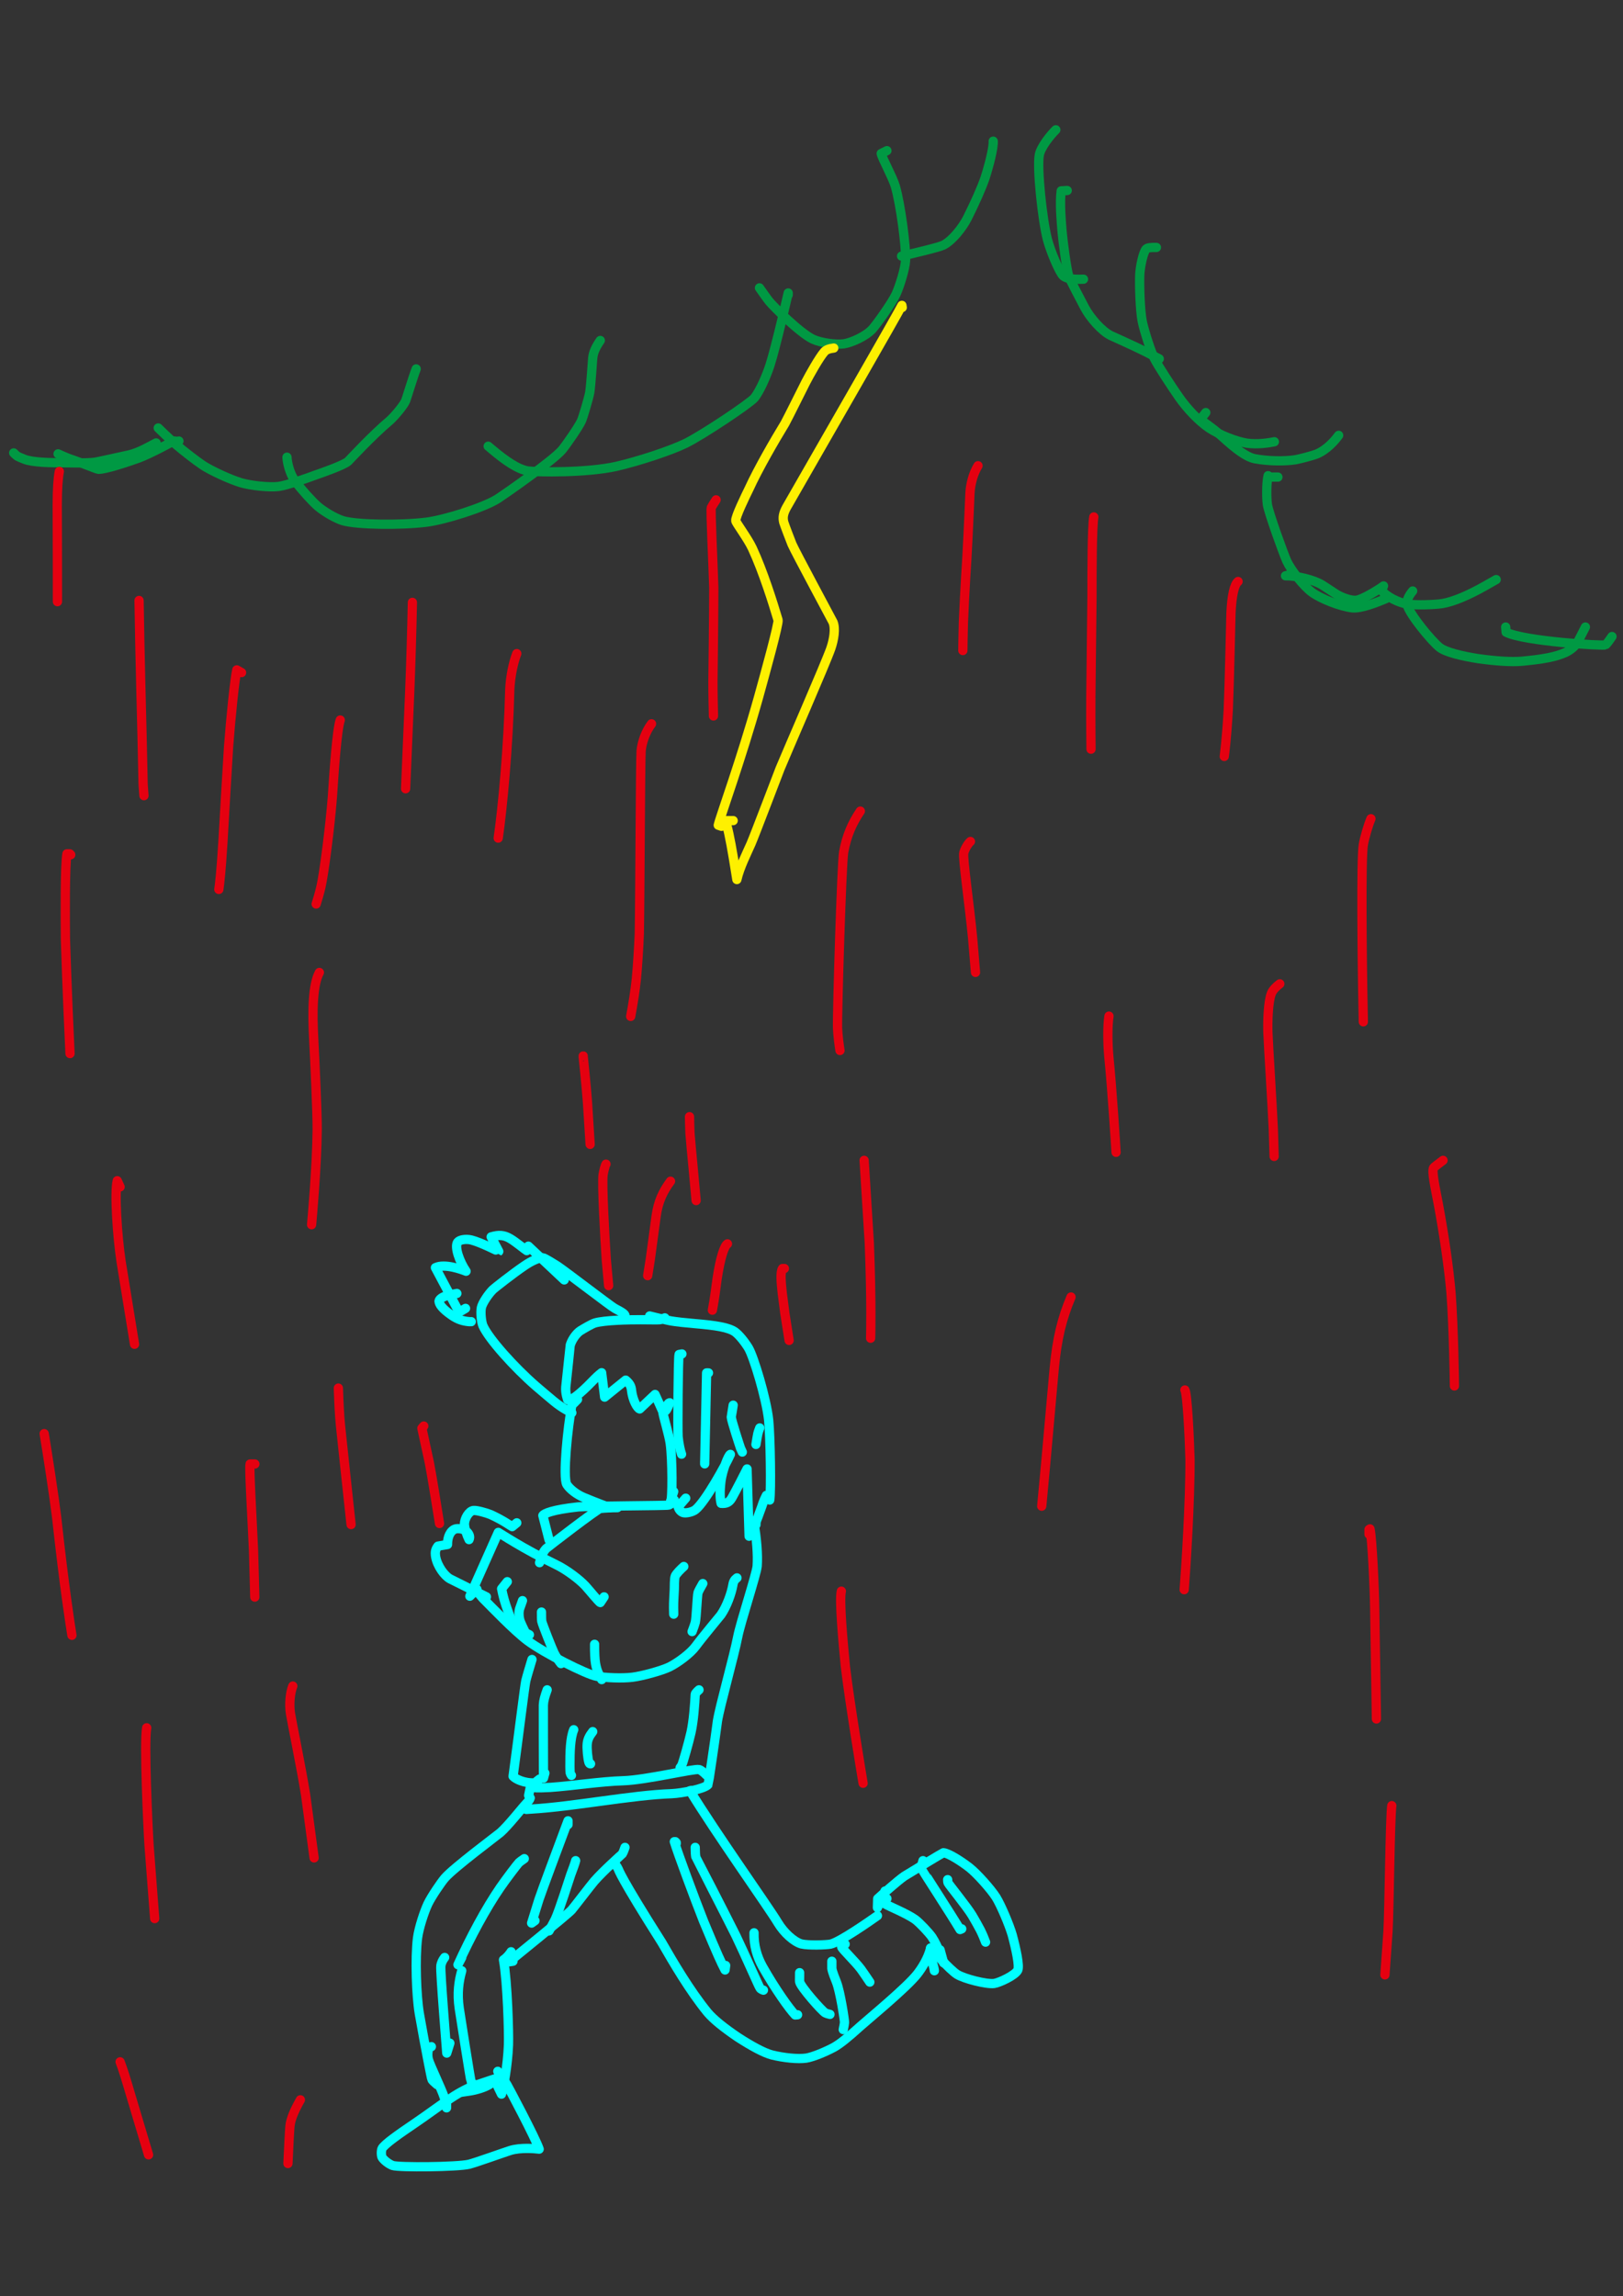 <?xml version="1.0" encoding="UTF-8" standalone="no"?>
<!DOCTYPE svg PUBLIC "-//W3C//DTD SVG 1.1//EN" "http://www.w3.org/Graphics/SVG/1.1/DTD/svg11.dtd">
<svg width="128.40" height="181.68" viewBox="0.00 0.00 535.00 757.00" xmlns="http://www.w3.org/2000/svg" xmlns:xlink="http://www.w3.org/1999/xlink">
<rect x="0.00" y="0.00" width="535.00" height="757.00" fill="#333333" stroke="none"/>
<g stroke-linecap="round" id="178">
<path d="M327.40,46.54 C327.39,46.83 327.42,47.00 327.40,47.30 C327.15,50.76 325.24,57.08 324.72,58.63 C323.52,62.14 321.25,67.15 318.85,71.95 C317.31,74.94 314.07,79.19 311.02,80.79 C309.54,81.55 300.78,83.59 297.19,84.43" fill="none" stroke="rgb(0, 153, 67)" stroke-width="3.05" stroke-opacity="1.00" stroke-linejoin="round"/>
<path d="M292.36,49.67 C292.36,49.67 290.48,50.61 290.48,50.61 C290.76,52.15 294.18,58.27 295.11,61.34 C296.89,67.41 298.71,81.45 298.51,85.83 C298.36,88.62 296.59,94.28 295.38,96.96 C294.00,99.93 288.95,106.95 287.56,108.50 C285.34,110.93 280.59,112.99 278.11,113.36 C275.49,113.70 270.62,113.04 267.96,111.82 C263.65,109.76 254.87,100.98 253.54,99.32 C252.82,98.42 251.01,95.84 250.35,94.90" fill="none" stroke="rgb(0, 153, 67)" stroke-width="3.05" stroke-opacity="1.00" stroke-linejoin="round"/>
<path d="M259.82,97.22 C259.82,97.22 259.82,96.59 259.82,96.59 C259.80,96.68 255.80,114.21 253.82,120.37 C252.52,124.36 250.39,129.00 248.71,131.15 C247.29,132.91 231.75,143.33 225.99,146.17 C221.22,148.50 210.73,152.00 203.11,153.76 C193.26,155.94 177.01,155.69 174.03,155.26 C170.76,154.74 166.61,151.90 162.27,148.23 C161.82,147.85 161.37,147.48 160.92,147.10" fill="none" stroke="rgb(0, 153, 67)" stroke-width="3.05" stroke-opacity="1.00" stroke-linejoin="round"/>
<path d="M197.88,112.24 C196.36,114.45 195.57,116.16 195.38,118.02 C195.32,118.56 194.78,127.10 194.40,129.39 C194.12,131.03 192.22,137.49 191.67,138.74 C190.76,140.74 186.74,146.53 185.31,148.28 C182.41,151.77 166.32,162.95 164.18,164.35 C159.57,167.33 146.63,171.37 140.56,172.15 C132.03,173.20 117.57,173.02 113.01,171.65 C110.65,170.92 107.01,168.81 104.85,167.00 C102.97,165.39 99.45,161.51 97.34,158.70 C95.38,156.03 94.64,152.16 94.60,150.72" fill="none" stroke="rgb(0, 153, 67)" stroke-width="3.05" stroke-opacity="1.00" stroke-linejoin="round"/>
<path d="M137.19,121.62 C136.16,124.29 134.04,131.31 133.72,132.10 C133.09,133.64 130.13,137.16 128.53,138.61 C122.64,143.54 115.05,151.80 114.74,152.09 C113.32,153.38 105.86,155.95 104.32,156.49 C101.17,157.65 94.64,159.99 91.86,160.37 C88.90,160.75 82.82,160.13 79.44,159.15 C75.80,158.07 69.42,155.07 66.93,153.43 C64.44,151.75 60.54,148.72 57.82,146.39 C55.72,144.57 53.09,142.02 52.16,141.09" fill="none" stroke="rgb(0, 153, 67)" stroke-width="3.05" stroke-opacity="1.00" stroke-linejoin="round"/>
<path d="M58.98,145.40 C58.89,145.43 57.58,145.28 57.05,145.50 C56.75,145.63 49.59,149.60 45.65,151.04 C41.91,152.38 34.50,154.84 32.42,154.71 C31.89,154.67 25.98,152.26 24.19,151.67 C22.58,151.15 21.53,150.72 19.14,149.62" fill="none" stroke="rgb(0, 153, 67)" stroke-width="3.05" stroke-opacity="1.00" stroke-linejoin="round"/>
<path d="M51.47,146.02 C51.24,146.14 51.03,146.24 50.85,146.34 C49.52,147.01 45.84,149.22 42.47,149.98 C39.26,150.67 32.18,152.25 31.34,152.38 C28.61,152.78 20.48,152.55 19.63,152.53 C17.02,152.56 10.78,152.48 8.04,151.40 C6.74,150.88 5.98,150.55 5.75,150.41 C5.46,150.23 5.05,149.86 4.51,149.31" fill="none" stroke="rgb(0, 153, 67)" stroke-width="3.05" stroke-opacity="1.00" stroke-linejoin="round"/>
<path d="M348.04,42.79 C346.18,44.60 343.14,48.46 342.61,50.99 C341.76,55.31 343.62,72.67 345.28,79.01 C346.39,83.12 349.28,89.88 350.47,90.95 C352.06,92.32 355.86,92.06 357.16,92.04" fill="none" stroke="rgb(0, 153, 67)" stroke-width="3.05" stroke-opacity="1.00" stroke-linejoin="round"/>
<path d="M351.80,62.81 C351.80,62.81 349.81,62.92 349.81,62.92 C349.28,66.84 349.81,72.85 350.11,76.43 C350.39,79.50 351.49,88.29 352.30,91.03 C352.56,91.90 356.10,98.69 357.62,101.53 C359.35,104.73 363.06,109.07 366.13,110.61 C366.59,110.84 373.94,114.10 377.82,116.07 C379.09,116.73 381.25,117.84 382.14,118.30" fill="none" stroke="rgb(0, 153, 67)" stroke-width="3.05" stroke-opacity="1.00" stroke-linejoin="round"/>
<path d="M381.20,81.58 C379.28,81.54 378.26,81.65 377.81,82.10 C376.86,83.09 375.83,87.78 375.70,90.61 C375.56,93.97 375.80,102.35 376.53,105.98 C377.19,109.14 379.38,115.90 380.49,118.14 C381.85,120.83 386.38,127.68 388.67,130.97 C391.26,134.65 394.94,138.64 398.53,141.10 C401.83,143.30 407.40,145.53 410.96,146.09 C414.54,146.62 418.48,145.97 420.08,145.63" fill="none" stroke="rgb(0, 153, 67)" stroke-width="3.05" stroke-opacity="1.00" stroke-linejoin="round"/>
<path d="M397.47,136.01 C397.47,136.01 395.73,138.20 395.73,138.20 C395.91,138.66 399.39,140.75 402.55,143.65 C407.57,148.26 410.94,150.69 413.63,151.23 C417.84,152.04 423.39,152.13 426.97,151.57 C428.41,151.33 432.48,150.26 433.86,149.74 C437.43,148.33 440.15,145.06 441.27,143.52" fill="none" stroke="rgb(0, 153, 67)" stroke-width="3.05" stroke-opacity="1.00" stroke-linejoin="round"/>
<path d="M421.25,157.28 C420.35,157.28 419.78,157.28 419.53,157.28 C419.08,157.30 418.84,157.30 418.80,157.28 C418.69,157.24 418.43,157.09 418.01,156.82 C417.44,159.36 417.49,164.15 417.77,166.29 C418.14,168.92 423.14,182.67 424.14,184.90 C425.54,187.94 429.57,193.11 432.47,195.27 C435.48,197.45 441.82,199.94 445.76,200.39 C448.72,200.68 454.11,198.51 456.91,197.33" fill="none" stroke="rgb(0, 153, 67)" stroke-width="3.05" stroke-opacity="1.00" stroke-linejoin="round"/>
<path d="M426.25,189.19 C426.25,189.19 423.75,189.82 423.75,189.82 C427.52,189.77 433.10,191.15 435.83,192.83 C437.07,193.60 440.02,195.60 440.66,195.98 C442.75,197.18 445.47,198.06 447.08,197.89 C449.22,197.62 454.70,194.22 456.06,193.16 C456.06,193.16 455.41,194.62 455.41,194.62 C457.07,196.75 461.08,198.69 463.84,199.14 C466.90,199.61 473.18,199.33 475.38,198.99 C479.22,198.36 484.33,196.09 489.36,193.25 C490.58,192.56 492.50,191.47 493.20,191.07" fill="none" stroke="rgb(0, 153, 67)" stroke-width="3.05" stroke-opacity="1.00" stroke-linejoin="round"/>
<path d="M465.67,194.83 C464.19,196.61 463.54,198.19 463.92,199.59 C464.80,202.68 471.73,211.15 474.51,213.41 C476.53,215.00 481.74,216.27 487.36,217.15 C493.07,217.93 498.14,218.30 501.74,217.98 C508.35,217.35 512.76,216.62 516.09,215.08 C517.92,214.20 519.32,212.96 520.17,211.49 C520.45,210.98 521.85,208.19 522.61,206.71" fill="none" stroke="rgb(0, 153, 67)" stroke-width="3.05" stroke-opacity="1.00" stroke-linejoin="round"/>
<path d="M496.33,206.71 C496.33,206.71 496.47,208.42 496.47,208.42 C502.41,211.44 528.72,213.00 529.25,212.60 C529.61,212.31 530.32,211.39 531.37,209.84" fill="none" stroke="rgb(0, 153, 67)" stroke-width="3.05" stroke-opacity="1.00" stroke-linejoin="round"/>
<path d="M236.05,164.79 C235.17,166.12 234.65,166.97 234.48,167.34 C234.16,168.08 235.07,185.97 235.29,193.69 C235.30,201.29 235.02,223.82 235.01,224.80 C235.00,228.09 235.14,234.74 235.18,236.04" fill="none" stroke="rgb(229, 0, 16)" stroke-width="3.05" stroke-opacity="1.00" stroke-linejoin="round"/>
<path d="M322.39,153.53 C320.81,156.08 319.91,159.51 319.73,162.60 C319.46,169.49 318.80,183.70 318.32,190.40 C318.11,193.68 317.74,201.11 317.57,205.25 C317.49,208.46 317.39,213.06 317.39,214.46" fill="none" stroke="rgb(229, 0, 16)" stroke-width="3.05" stroke-opacity="1.00" stroke-linejoin="round"/>
<path d="M283.60,267.40 C280.90,271.39 279.10,275.46 278.10,280.91 C277.43,284.72 275.94,333.99 276.09,338.94 C276.17,341.30 276.66,344.96 276.89,346.32" fill="none" stroke="rgb(229, 0, 16)" stroke-width="3.05" stroke-opacity="1.00" stroke-linejoin="round"/>
<path d="M319.89,277.41 C319.26,277.89 318.05,279.76 317.70,281.17 C317.29,282.83 319.59,298.56 320.61,309.23 C320.97,313.51 321.45,319.19 321.56,320.57" fill="none" stroke="rgb(229, 0, 16)" stroke-width="3.05" stroke-opacity="1.00" stroke-linejoin="round"/>
<path d="M214.77,238.62 C212.83,241.15 211.52,244.91 211.33,247.69 C211.08,252.09 210.98,293.92 210.74,307.72 C210.56,312.34 210.16,318.68 209.76,322.79 C209.36,326.64 208.71,330.66 207.90,335.08" fill="none" stroke="rgb(229, 0, 16)" stroke-width="3.05" stroke-opacity="1.00" stroke-linejoin="round"/>
<path d="M170.35,215.47 C169.18,218.46 168.25,222.97 168.04,227.34 C167.59,246.07 165.63,266.69 164.23,276.30" fill="none" stroke="rgb(229, 0, 16)" stroke-width="3.05" stroke-opacity="1.00" stroke-linejoin="round"/>
<path d="M135.94,198.58 C135.81,205.94 135.37,220.68 135.06,228.06 C134.43,242.94 133.75,258.93 133.70,260.03" fill="none" stroke="rgb(229, 0, 16)" stroke-width="3.05" stroke-opacity="1.00" stroke-linejoin="round"/>
<path d="M112.16,237.37 C111.06,240.41 110.06,254.98 109.58,262.58 C108.82,272.37 106.82,287.90 105.80,292.36 C105.41,294.06 104.66,296.66 104.22,298.03" fill="none" stroke="rgb(229, 0, 16)" stroke-width="3.05" stroke-opacity="1.00" stroke-linejoin="round"/>
<path d="M105.28,320.59 C103.09,324.59 102.90,333.16 103.41,342.64 C103.81,349.89 104.59,367.37 104.56,372.27 C104.46,384.56 102.80,402.81 102.71,403.75" fill="none" stroke="rgb(229, 0, 16)" stroke-width="3.05" stroke-opacity="1.00" stroke-linejoin="round"/>
<path d="M79.63,221.73 C79.63,221.73 78.06,220.84 78.06,220.84 C77.33,224.23 76.07,236.53 75.34,246.30 C74.88,253.62 73.95,269.30 73.48,277.66 C72.88,287.41 72.39,291.55 72.14,293.22" fill="none" stroke="rgb(229, 0, 16)" stroke-width="3.05" stroke-opacity="1.00" stroke-linejoin="round"/>
<path d="M45.84,197.95 C45.93,204.44 46.22,218.67 46.42,226.41 C46.67,235.47 47.03,250.76 47.14,256.99 C47.14,258.27 47.23,259.65 47.45,262.31" fill="none" stroke="rgb(229, 0, 16)" stroke-width="3.05" stroke-opacity="1.00" stroke-linejoin="round"/>
<path d="M19.56,155.41 C19.10,157.79 18.89,161.18 18.87,166.35 C18.91,174.69 18.94,190.69 18.94,198.35" fill="none" stroke="rgb(229, 0, 16)" stroke-width="3.05" stroke-opacity="1.00" stroke-linejoin="round"/>
<path d="M23.32,281.79 C23.32,281.79 23.01,281.48 23.01,281.48 C23.01,281.48 22.07,281.48 22.07,281.48 C21.37,285.45 21.49,303.05 21.57,309.73 C22.02,324.60 22.95,344.56 23.08,347.33" fill="none" stroke="rgb(229, 0, 16)" stroke-width="3.05" stroke-opacity="1.00" stroke-linejoin="round"/>
<path d="M39.59,391.29 C39.59,391.29 38.65,389.25 38.65,389.25 C37.71,393.18 38.65,407.53 39.92,415.91 C41.25,424.13 43.46,437.76 44.35,443.17" fill="none" stroke="rgb(229, 0, 16)" stroke-width="3.05" stroke-opacity="1.00" stroke-linejoin="round"/>
<path d="M111.54,457.61 C111.69,462.24 111.89,466.28 112.20,469.59 C112.54,472.89 113.32,480.24 113.76,484.30 C114.62,492.26 115.60,501.42 115.73,502.61" fill="none" stroke="rgb(229, 0, 16)" stroke-width="3.05" stroke-opacity="1.00" stroke-linejoin="round"/>
<path d="M84.01,482.64 C84.01,482.64 82.44,482.64 82.44,482.64 C82.06,483.66 83.18,501.91 83.56,510.86 C83.69,515.50 83.91,523.32 83.99,526.51" fill="none" stroke="rgb(229, 0, 16)" stroke-width="3.05" stroke-opacity="1.00" stroke-linejoin="round"/>
<path d="M14.56,472.62 C15.73,479.66 17.84,493.40 18.68,500.28 C21.18,523.19 23.18,535.89 23.71,539.11" fill="none" stroke="rgb(229, 0, 16)" stroke-width="3.05" stroke-opacity="1.00" stroke-linejoin="round"/>
<path d="M48.35,569.60 C47.46,574.61 48.72,601.80 49.15,608.53 C49.73,616.16 50.65,628.14 50.99,632.50" fill="none" stroke="rgb(229, 0, 16)" stroke-width="3.05" stroke-opacity="1.00" stroke-linejoin="round"/>
<path d="M96.52,555.84 C95.66,557.90 95.27,561.78 95.74,564.84 C96.28,568.19 99.24,582.40 100.75,591.77 C101.81,599.59 103.21,609.95 103.54,612.49" fill="none" stroke="rgb(229, 0, 16)" stroke-width="3.05" stroke-opacity="1.00" stroke-linejoin="round"/>
<path d="M99.02,692.24 C97.02,695.79 95.84,698.52 95.58,700.89 C95.48,701.99 95.34,704.46 95.27,705.90 C95.18,707.92 95.00,711.59 94.92,713.24" fill="none" stroke="rgb(229, 0, 16)" stroke-width="3.05" stroke-opacity="1.00" stroke-linejoin="round"/>
<path d="M39.59,679.72 C40.36,681.65 41.60,685.55 43.36,691.62 C45.81,699.83 48.61,709.21 48.97,710.38" fill="none" stroke="rgb(229, 0, 16)" stroke-width="3.05" stroke-opacity="1.00" stroke-linejoin="round"/>
<path d="M139.69,470.12 C139.69,470.12 139.07,470.85 139.07,470.85 C139.69,473.76 141.44,481.72 141.54,482.25 C142.29,485.95 144.47,499.61 144.88,502.25" fill="none" stroke="rgb(229, 0, 16)" stroke-width="3.05" stroke-opacity="1.00" stroke-linejoin="round"/>
<path d="M192.25,348.12 C192.23,348.12 192.23,348.23 192.25,348.43 C192.29,348.83 193.23,357.72 193.65,363.32 C193.89,367.33 194.33,374.30 194.53,377.26" fill="none" stroke="rgb(229, 0, 16)" stroke-width="3.05" stroke-opacity="1.00" stroke-linejoin="round"/>
<path d="M199.76,383.78 C199.57,384.00 199.07,385.67 198.82,387.13 C198.35,389.95 199.37,408.12 199.86,415.36 C200.15,418.63 200.54,422.87 200.63,423.84" fill="none" stroke="rgb(229, 0, 16)" stroke-width="3.05" stroke-opacity="1.00" stroke-linejoin="round"/>
<path d="M221.03,389.41 C218.53,392.78 216.95,396.11 216.29,400.88 C215.83,404.37 214.87,411.51 214.36,415.16 C214.10,416.80 213.67,419.50 213.50,420.55" fill="none" stroke="rgb(229, 0, 16)" stroke-width="3.05" stroke-opacity="1.00" stroke-linejoin="round"/>
<path d="M227.29,368.14 C227.31,369.26 227.37,372.15 227.44,373.61 C227.51,374.77 228.17,381.72 228.50,385.21 C228.87,389.23 229.36,394.52 229.47,395.79" fill="none" stroke="rgb(229, 0, 16)" stroke-width="3.05" stroke-opacity="1.00" stroke-linejoin="round"/>
<path d="M239.80,410.06 C238.74,410.67 237.41,414.76 236.38,421.60 C236.05,424.26 235.51,428.32 234.83,431.93" fill="none" stroke="rgb(229, 0, 16)" stroke-width="3.05" stroke-opacity="1.00" stroke-linejoin="round"/>
<path d="M258.57,418.19 C258.57,418.19 257.95,418.19 257.95,418.19 C257.18,419.25 257.47,422.74 257.87,426.37 C258.07,428.01 258.50,431.35 258.73,433.05 C259.26,436.41 259.95,440.83 260.12,441.89" fill="none" stroke="rgb(229, 0, 16)" stroke-width="3.05" stroke-opacity="1.00" stroke-linejoin="round"/>
<path d="M284.85,382.53 C285.21,388.82 286.45,407.75 286.55,409.65 C287.33,429.42 287.02,440.21 286.99,441.17" fill="none" stroke="rgb(229, 0, 16)" stroke-width="3.05" stroke-opacity="1.00" stroke-linejoin="round"/>
<path d="M277.34,524.56 C276.60,527.26 277.89,541.36 278.66,549.31 C280.01,560.83 284.01,584.99 284.51,587.89" fill="none" stroke="rgb(229, 0, 16)" stroke-width="3.05" stroke-opacity="1.00" stroke-linejoin="round"/>
<path d="M353.05,427.58 C350.03,434.73 348.42,441.38 347.51,451.14 C346.76,459.56 345.34,475.35 344.68,482.71 C344.23,487.58 343.59,494.50 343.39,496.54" fill="none" stroke="rgb(229, 0, 16)" stroke-width="3.05" stroke-opacity="1.00" stroke-linejoin="round"/>
<path d="M365.56,334.98 C365.07,338.00 365.10,343.66 365.51,348.33 C366.60,359.10 367.84,378.82 367.90,379.89" fill="none" stroke="rgb(229, 0, 16)" stroke-width="3.05" stroke-opacity="1.00" stroke-linejoin="round"/>
<path d="M421.87,324.34 C420.64,325.26 419.56,326.35 419.10,327.48 C418.00,330.25 417.83,336.89 417.95,340.46 C418.19,346.21 419.37,364.20 419.73,372.21 C419.83,375.67 419.96,380.18 420.00,381.24" fill="none" stroke="rgb(229, 0, 16)" stroke-width="3.05" stroke-opacity="1.00" stroke-linejoin="round"/>
<path d="M451.91,269.91 C450.98,272.13 449.82,276.07 449.40,278.49 C448.60,283.25 449.07,318.32 449.19,325.64 C449.28,330.23 449.39,335.84 449.40,336.86" fill="none" stroke="rgb(229, 0, 16)" stroke-width="3.05" stroke-opacity="1.00" stroke-linejoin="round"/>
<path d="M408.11,191.70 C406.89,192.70 406.04,196.13 405.77,202.18 C405.72,203.59 405.26,225.52 404.88,234.04 C404.34,243.56 403.66,248.57 403.56,249.37" fill="none" stroke="rgb(229, 0, 16)" stroke-width="3.05" stroke-opacity="1.00" stroke-linejoin="round"/>
<path d="M360.56,170.42 C359.99,173.43 359.95,188.36 359.96,196.62 C359.88,205.16 359.69,221.70 359.58,229.70 C359.53,238.26 359.63,246.05 359.64,246.98" fill="none" stroke="rgb(229, 0, 16)" stroke-width="3.05" stroke-opacity="1.00" stroke-linejoin="round"/>
<path d="M475.68,382.53 C474.69,383.32 472.75,384.68 472.55,385.03 C471.94,386.21 472.96,390.93 474.11,396.86 C476.01,407.09 477.58,417.83 478.31,426.23 C479.18,437.97 479.43,455.97 479.43,456.91" fill="none" stroke="rgb(229, 0, 16)" stroke-width="3.05" stroke-opacity="1.00" stroke-linejoin="round"/>
<path d="M451.28,505.79 C451.28,505.79 451.28,504.22 451.28,504.22 C451.28,504.22 451.59,504.02 451.59,504.02 C452.31,506.96 453.07,524.01 453.15,530.25 C453.38,545.86 453.67,564.08 453.72,566.69" fill="none" stroke="rgb(229, 0, 16)" stroke-width="3.05" stroke-opacity="1.00" stroke-linejoin="round"/>
<path d="M458.79,595.26 C458.21,599.38 457.95,629.29 457.54,636.66 C457.10,643.09 456.59,650.29 456.52,651.05" fill="none" stroke="rgb(229, 0, 16)" stroke-width="3.05" stroke-opacity="1.00" stroke-linejoin="round"/>
<path d="M390.59,458.23 C391.33,459.37 392.04,473.06 392.27,481.04 C392.34,495.06 390.88,517.27 390.35,524.07" fill="none" stroke="rgb(229, 0, 16)" stroke-width="3.05" stroke-opacity="1.00" stroke-linejoin="round"/>
<path d="M274.84,114.74 C273.33,114.94 272.38,115.24 271.71,115.99 C270.13,117.77 266.95,123.42 265.59,126.05 C264.70,127.78 259.70,137.89 258.73,139.63 C255.42,145.07 249.98,154.40 246.84,161.29 C245.97,163.07 242.29,170.55 242.54,171.71 C242.71,172.50 246.45,177.47 247.98,180.71 C251.60,188.50 254.85,198.94 256.47,204.39 C256.78,205.51 252.39,221.40 250.08,229.73 C244.31,250.38 237.39,269.28 236.76,272.04 C236.76,272.04 237.83,272.41 237.83,272.41" fill="none" stroke="rgb(254, 240, 0)" stroke-width="3.05" stroke-opacity="1.00" stroke-linejoin="round"/>
<path d="M241.68,270.53 C241.37,270.53 241.05,270.53 240.74,270.53 C240.01,270.53 239.28,270.53 238.55,270.53 C238.55,270.53 239.07,270.53 239.07,270.53 C239.72,271.99 240.69,276.48 241.78,283.05 C242.12,285.13 242.67,288.59 242.90,289.96 C243.81,285.94 246.23,281.20 247.53,278.23 C248.75,275.45 256.47,255.07 257.15,253.37 C259.21,248.33 272.16,218.70 273.87,213.78 C274.90,210.77 275.45,207.23 274.60,205.11 C274.45,204.76 262.07,181.77 261.07,179.42 C260.78,178.73 258.59,173.02 258.35,172.19 C257.95,170.59 258.19,169.23 259.30,167.22 C274.29,141.05 295.93,103.46 297.30,100.67 C297.30,100.67 297.41,101.37 297.41,101.37" fill="none" stroke="rgb(254, 240, 0)" stroke-width="3.05" stroke-opacity="1.00" stroke-linejoin="round"/>
<path d="M206.02,433.83 C206.14,433.33 205.37,432.74 202.65,431.32 C201.29,430.61 186.34,419.07 183.69,417.32 C182.81,416.76 179.46,414.67 178.96,414.65 C177.60,414.61 175.20,415.69 172.98,417.20 C169.05,419.85 162.90,424.72 162.49,425.12 C160.98,426.62 159.01,429.54 158.67,431.11 C158.36,432.71 158.66,435.72 159.18,437.02 C161.06,441.36 169.59,450.81 176.62,456.93 C178.13,458.23 181.05,460.71 182.48,461.89 C185.08,464.04 187.62,465.39 188.50,465.74" fill="none" stroke="rgb(0, 255, 255)" stroke-width="3.05" stroke-opacity="1.00" stroke-linejoin="round"/>
<path d="M155.34,435.71 C155.22,435.73 155.01,435.73 154.71,435.71 C152.53,435.53 150.87,434.97 148.94,433.65 C145.56,431.31 144.81,429.93 144.72,428.97 C144.83,428.27 145.77,427.54 147.55,427.06 C148.04,426.93 149.06,426.71 150.60,426.41" fill="none" stroke="rgb(0, 255, 255)" stroke-width="3.05" stroke-opacity="1.00" stroke-linejoin="round"/>
<path d="M153.46,431.33 C153.46,431.33 151.33,432.58 151.33,432.58 C151.33,432.58 143.53,417.91 143.53,417.91 C146.60,416.43 152.26,418.54 153.63,419.09 C151.46,415.90 149.78,411.14 150.83,409.54 C151.47,408.68 153.52,408.36 155.33,408.77 C158.54,409.57 164.34,412.59 164.41,412.55 C164.41,412.55 161.90,407.76 161.90,407.76 C164.42,407.02 166.11,407.11 168.18,408.33 C170.07,409.44 173.12,412.01 173.64,412.29 C173.64,412.29 174.16,410.82 174.16,410.82 C174.16,410.82 185.99,421.95 185.99,421.95" fill="none" stroke="rgb(0, 255, 255)" stroke-width="3.05" stroke-opacity="1.00" stroke-linejoin="round"/>
<path d="M219.15,434.46 C218.44,434.82 217.86,435.02 217.41,435.08 C216.89,435.15 213.58,435.07 211.20,435.07 C207.41,435.05 199.26,435.22 196.11,436.14 C195.06,436.45 192.42,438.01 191.31,438.70 C189.98,439.57 188.53,441.59 187.97,443.46 C187.94,443.57 187.08,452.14 186.57,456.63 C186.36,458.31 186.52,459.50 187.10,461.45 C187.98,462.10 191.22,459.52 195.06,455.56 C196.44,454.12 197.24,453.38 198.32,452.54 C198.32,452.54 199.31,460.59 199.31,460.59 C199.31,460.59 206.25,454.98 206.25,454.98 C207.48,456.01 208.04,456.90 208.17,458.30 C208.54,461.71 210.13,464.30 210.86,464.49 C210.86,464.49 215.93,459.71 215.93,459.71 C215.93,459.71 218.62,465.66 218.62,465.66 C219.13,465.37 219.50,465.07 219.71,464.75 C219.92,464.44 220.28,463.67 220.78,462.45" fill="none" stroke="rgb(0, 255, 255)" stroke-width="3.05" stroke-opacity="1.00" stroke-linejoin="round"/>
<path d="M220.41,462.61 C219.10,464.11 218.49,465.04 218.53,465.74 C218.60,466.68 220.54,473.08 220.94,475.94 C221.66,481.28 221.68,494.55 221.08,494.78 C221.08,494.78 222.07,491.72 222.07,491.72" fill="none" stroke="rgb(0, 255, 255)" stroke-width="3.05" stroke-opacity="1.00" stroke-linejoin="round"/>
<path d="M226.04,493.90 C226.04,493.90 223.53,496.79 223.53,496.79 C223.80,497.64 224.38,498.39 225.22,498.67 C226.08,498.92 228.23,498.51 229.28,497.67 C232.55,495.01 239.28,482.83 240.76,479.46 C240.10,479.66 238.14,484.68 237.67,488.16 C237.18,492.06 237.39,494.38 237.71,495.61 C239.42,495.73 240.38,495.33 241.25,493.82 C242.39,491.84 245.51,485.74 246.25,484.26 C246.25,484.26 246.93,506.45 246.93,506.45 C248.45,504.52 251.53,495.43 251.60,495.25 C251.78,494.75 252.12,493.99 252.63,492.97 C252.63,492.97 253.73,494.51 253.73,494.51 C254.22,491.66 253.93,473.39 253.37,468.07 C252.58,460.98 248.45,447.26 246.70,444.35 C245.42,442.28 243.61,440.05 242.31,439.10 C240.15,437.58 235.97,436.93 228.77,436.33 C225.97,436.09 222.75,435.75 221.16,435.46 C219.62,435.18 215.63,434.21 214.15,433.83" fill="none" stroke="rgb(0, 255, 255)" stroke-width="3.05" stroke-opacity="1.00" stroke-linejoin="round"/>
<path d="M224.79,446.35 C224.79,446.35 223.85,446.53 223.85,446.53 C223.53,447.42 223.37,471.71 223.53,473.62 C223.73,475.84 224.26,478.35 224.67,479.40" fill="none" stroke="rgb(0, 255, 255)" stroke-width="3.05" stroke-opacity="1.00" stroke-linejoin="round"/>
<path d="M233.54,452.60 C233.54,452.60 232.92,452.60 232.92,452.60 C232.92,452.60 232.29,482.59 232.29,482.59 C232.29,482.59 232.29,481.75 232.29,481.75" fill="none" stroke="rgb(0, 255, 255)" stroke-width="3.05" stroke-opacity="1.00" stroke-linejoin="round"/>
<path d="M241.68,463.24 C241.48,464.71 241.05,466.94 241.05,467.15 C241.09,468.33 243.96,477.02 244.11,477.43 C244.22,477.71 244.42,478.13 244.69,478.70" fill="none" stroke="rgb(0, 255, 255)" stroke-width="3.05" stroke-opacity="1.00" stroke-linejoin="round"/>
<path d="M250.44,470.75 C250.14,471.47 249.94,472.09 249.81,472.62 C249.69,473.16 249.48,474.35 249.19,476.19" fill="none" stroke="rgb(0, 255, 255)" stroke-width="3.05" stroke-opacity="1.00" stroke-linejoin="round"/>
<path d="M190.37,461.36 C189.53,462.25 189.01,462.77 188.81,462.93 C188.61,463.10 188.50,463.21 188.50,463.24 C187.13,470.38 185.45,487.09 186.84,489.39 C187.86,490.98 190.15,492.71 192.40,493.65 C196.21,495.24 199.94,496.63 201.01,497.03" fill="none" stroke="rgb(0, 255, 255)" stroke-width="3.05" stroke-opacity="1.00" stroke-linejoin="round"/>
<path d="M222.28,494.52 C222.28,494.52 222.28,494.84 222.28,494.84 C221.48,495.58 220.86,496.03 220.42,496.18 C219.74,496.40 193.61,496.46 190.57,496.78 C182.04,497.70 179.33,498.97 178.94,499.61 C178.94,499.61 180.99,507.66 180.99,507.66" fill="none" stroke="rgb(0, 255, 255)" stroke-width="3.05" stroke-opacity="1.00" stroke-linejoin="round"/>
<path d="M203.51,497.03 C202.51,497.00 199.17,497.13 197.90,497.30 C196.86,497.45 180.46,510.10 180.06,510.49 C179.54,511.02 179.09,511.70 178.74,512.53 C178.57,512.93 178.28,513.81 177.86,515.17" fill="none" stroke="rgb(0, 255, 255)" stroke-width="3.05" stroke-opacity="1.00" stroke-linejoin="round"/>
<path d="M199.13,526.43 C199.13,526.43 197.88,528.31 197.88,528.31 C197.48,528.23 194.28,524.27 192.98,522.84 C191.10,520.81 187.00,517.63 183.36,515.85 C172.23,510.47 164.98,505.54 164.25,505.18 C164.25,505.18 154.88,526.22 154.88,526.22 C154.88,526.22 157.21,523.93 157.21,523.93" fill="none" stroke="rgb(0, 255, 255)" stroke-width="3.05" stroke-opacity="1.00" stroke-linejoin="round"/>
<path d="M170.35,502.03 C170.35,502.03 168.83,503.28 168.83,503.28 C168.30,503.05 166.20,501.36 161.70,499.30 C160.36,498.75 157.21,497.85 156.08,497.95 C154.57,498.12 153.07,500.64 153.10,502.50 C153.16,503.95 153.92,506.18 154.61,507.56 C155.05,506.71 154.72,505.55 153.52,504.65 C152.53,503.92 150.59,503.72 149.65,504.23 C147.90,505.28 147.50,507.57 147.52,509.18 C147.52,509.18 144.37,509.71 144.37,509.71 C143.56,510.76 143.33,511.66 143.62,513.31 C144.18,516.30 146.53,519.53 148.38,520.52 C150.96,521.84 157.18,524.89 160.34,526.43" fill="none" stroke="rgb(0, 255, 255)" stroke-width="3.05" stroke-opacity="1.00" stroke-linejoin="round"/>
<path d="M242.93,520.18 C242.17,520.73 241.76,521.37 241.59,522.45 C241.09,525.35 239.56,529.60 237.62,532.40 C237.55,532.51 231.44,539.84 229.33,542.72 C227.56,545.12 223.45,548.16 220.61,549.57 C218.13,550.75 211.80,552.53 208.42,552.94 C205.04,553.34 199.90,553.13 196.72,552.63 C193.45,552.07 179.36,544.99 173.82,540.83 C169.31,537.42 162.16,529.91 159.19,526.95 C158.83,526.55 158.17,525.75 157.21,524.56" fill="none" stroke="rgb(0, 255, 255)" stroke-width="3.05" stroke-opacity="1.00" stroke-linejoin="round"/>
<path d="M167.22,521.43 C167.22,521.43 165.35,523.77 165.35,523.77 C165.82,526.20 166.35,528.12 167.38,530.99 C168.07,532.91 168.51,534.07 168.69,534.46 C168.87,534.83 169.12,535.20 169.45,535.58" fill="none" stroke="rgb(0, 255, 255)" stroke-width="3.05" stroke-opacity="1.00" stroke-linejoin="round"/>
<path d="M172.23,527.68 C171.71,529.13 171.39,530.02 171.29,530.34 C170.94,531.49 171.03,533.11 171.45,534.41 C171.62,534.91 172.94,537.85 173.22,538.15 C173.42,538.36 173.85,538.62 174.51,538.93" fill="none" stroke="rgb(0, 255, 255)" stroke-width="3.05" stroke-opacity="1.00" stroke-linejoin="round"/>
<path d="M178.49,531.44 C178.48,532.98 178.51,534.01 178.59,534.51 C178.71,535.30 182.15,543.96 182.68,544.99 C183.33,546.26 184.34,547.77 184.91,548.44" fill="none" stroke="rgb(0, 255, 255)" stroke-width="3.05" stroke-opacity="1.00" stroke-linejoin="round"/>
<path d="M196.00,542.07 C195.98,544.60 196.07,547.08 196.32,548.45 C196.51,549.51 196.77,550.45 197.11,551.28 C197.29,551.71 197.70,552.52 198.34,553.71" fill="none" stroke="rgb(0, 255, 255)" stroke-width="3.05" stroke-opacity="1.00" stroke-linejoin="round"/>
<path d="M225.41,516.42 C224.37,517.32 222.94,518.79 222.60,519.55 C222.25,520.34 222.31,523.14 222.28,523.85 C222.25,525.06 222.00,528.21 222.04,530.06 C222.05,530.75 222.06,531.45 222.08,532.14" fill="none" stroke="rgb(0, 255, 255)" stroke-width="3.05" stroke-opacity="1.00" stroke-linejoin="round"/>
<path d="M231.67,522.05 C230.80,523.54 230.28,524.53 230.10,525.05 C229.82,525.90 229.56,533.30 229.20,534.81 C229.05,535.41 228.70,536.43 228.14,537.88" fill="none" stroke="rgb(0, 255, 255)" stroke-width="3.05" stroke-opacity="1.00" stroke-linejoin="round"/>
<path d="M249.19,502.66 C249.19,502.66 249.19,502.34 249.19,502.34 C249.19,502.34 248.87,502.03 248.87,502.03 C248.87,502.03 248.56,502.20 248.56,502.20 C249.41,507.30 249.86,512.50 249.59,516.29 C249.37,518.94 244.18,534.63 243.20,539.51 C241.94,546.01 237.31,562.37 236.50,567.35 C235.76,573.22 233.50,588.21 233.45,588.29 C232.32,589.74 224.77,591.17 221.42,591.32 C208.06,591.79 189.45,595.56 174.93,596.41 C174.45,596.45 173.96,596.48 173.48,596.51" fill="none" stroke="rgb(0, 255, 255)" stroke-width="3.05" stroke-opacity="1.00" stroke-linejoin="round"/>
<path d="M232.92,585.25 C232.20,584.50 231.09,583.52 230.45,583.37 C228.75,582.98 213.00,586.82 205.50,587.05 C197.99,587.27 188.33,588.78 181.43,589.25 C176.97,589.49 175.92,589.38 174.84,589.13 C174.84,589.13 174.26,591.91 174.26,591.91 C174.26,591.91 174.73,592.75 174.73,592.75" fill="none" stroke="rgb(0, 255, 255)" stroke-width="3.05" stroke-opacity="1.00" stroke-linejoin="round"/>
<path d="M177.86,586.50 C177.46,586.79 177.19,587.00 177.06,587.12 C176.92,587.25 176.71,587.45 176.45,587.75 C172.76,587.97 169.87,586.44 169.13,585.58 C170.85,572.91 173.00,555.44 173.33,554.09 C173.64,552.80 174.87,548.68 175.36,547.08" fill="none" stroke="rgb(0, 255, 255)" stroke-width="3.05" stroke-opacity="1.00" stroke-linejoin="round"/>
<path d="M180.36,557.09 C179.60,559.13 179.17,560.71 179.11,562.10 C179.08,562.73 179.14,581.08 179.15,586.20 C179.15,586.20 179.61,584.54 179.61,584.54" fill="none" stroke="rgb(0, 255, 255)" stroke-width="3.05" stroke-opacity="1.00" stroke-linejoin="round"/>
<path d="M189.12,570.23 C187.98,572.93 187.85,577.64 187.87,582.34 C187.88,583.50 187.91,584.20 187.96,584.46 C188.01,584.70 188.14,584.97 188.37,585.29" fill="none" stroke="rgb(0, 255, 255)" stroke-width="3.05" stroke-opacity="1.00" stroke-linejoin="round"/>
<path d="M195.38,570.86 C194.20,572.39 193.69,573.46 193.56,574.99 C193.43,576.51 193.73,579.70 194.12,580.97 C194.23,581.33 194.42,581.50 194.67,581.48" fill="none" stroke="rgb(0, 255, 255)" stroke-width="3.05" stroke-opacity="1.00" stroke-linejoin="round"/>
<path d="M230.42,557.09 C229.94,557.52 229.20,558.19 229.17,558.61 C229.03,561.61 228.64,567.26 227.78,571.14 C226.99,574.63 225.15,581.07 224.77,581.86 C224.68,582.06 224.48,582.36 224.18,582.77" fill="none" stroke="rgb(0, 255, 255)" stroke-width="3.05" stroke-opacity="1.00" stroke-linejoin="round"/>
<path d="M228.54,590.88 C228.54,590.88 227.91,590.25 227.91,590.25 C227.91,590.25 227.44,590.34 227.44,590.34 C235.82,604.11 253.63,629.15 256.43,633.89 C258.39,637.15 261.70,640.18 264.19,640.86 C266.44,641.40 272.40,641.21 273.80,640.91 C276.83,640.24 286.78,633.28 289.23,631.55" fill="none" stroke="rgb(0, 255, 255)" stroke-width="3.05" stroke-opacity="1.00" stroke-linejoin="round"/>
<path d="M292.36,625.91 C292.36,625.91 291.73,626.79 291.73,626.79 C291.73,626.79 291.83,627.71 291.83,627.71 C292.86,628.37 298.92,630.82 301.68,632.80 C303.05,633.80 306.30,637.22 307.28,638.69 C309.15,641.54 311.01,646.76 311.05,647.08 C311.05,647.08 309.88,642.81 309.88,642.81" fill="none" stroke="rgb(0, 255, 255)" stroke-width="3.05" stroke-opacity="1.00" stroke-linejoin="round"/>
<path d="M291.73,623.41 C291.73,623.41 289.23,628.89 289.23,628.89 C289.23,628.89 289.32,625.94 289.32,625.94 C290.87,624.54 295.81,620.12 298.06,618.54 C303.68,615.13 309.85,611.35 310.98,610.79 C312.73,610.92 317.05,613.74 319.53,615.67 C322.03,617.63 326.63,622.78 328.36,625.51 C329.96,628.09 332.72,634.63 333.66,637.88 C334.96,642.70 336.10,648.07 335.50,649.47 C334.72,651.18 329.41,653.65 327.71,653.89 C325.15,654.22 317.85,652.35 315.49,650.89 C314.32,650.15 312.17,648.07 310.41,646.17 C309.32,644.99 307.49,642.99 306.75,642.18" fill="none" stroke="rgb(0, 255, 255)" stroke-width="3.05" stroke-opacity="1.00" stroke-linejoin="round"/>
<path d="M304.25,613.40 C303.87,614.71 303.70,615.55 303.73,615.93 C303.75,616.11 313.75,631.50 316.48,636.11 C316.48,636.11 317.02,635.88 317.02,635.88" fill="none" stroke="rgb(0, 255, 255)" stroke-width="3.05" stroke-opacity="1.00" stroke-linejoin="round"/>
<path d="M312.38,619.66 C312.38,620.15 312.43,620.52 312.54,620.75 C312.78,621.28 318.78,628.67 320.44,631.42 C321.12,632.54 322.82,635.56 323.21,636.36 C323.84,637.63 324.56,639.35 324.88,640.26" fill="none" stroke="rgb(0, 255, 255)" stroke-width="3.05" stroke-opacity="1.00" stroke-linejoin="round"/>
<path d="M308.00,649.69 C307.82,648.12 307.19,646.64 307.06,646.09 C306.86,645.24 306.72,642.85 306.75,642.29 C305.89,645.71 303.86,648.86 302.33,650.82 C298.74,655.34 286.58,665.35 283.62,667.98 C279.70,671.54 276.91,673.81 274.93,674.91 C272.21,676.38 268.04,678.13 265.79,678.49 C263.05,678.90 258.34,678.42 254.45,677.45 C251.81,676.76 247.77,674.56 243.28,671.66 C238.86,668.68 235.15,665.75 233.18,663.37 C227.26,656.08 221.90,646.87 218.17,640.39 C204.53,618.88 203.96,616.50 203.81,616.18 C203.72,615.96 203.41,615.45 202.89,614.65" fill="none" stroke="rgb(0, 255, 255)" stroke-width="3.05" stroke-opacity="1.00" stroke-linejoin="round"/>
<path d="M206.02,609.02 C205.75,609.82 205.39,610.78 205.12,611.17 C205.06,611.25 198.83,616.78 195.86,620.20 C194.81,621.42 189.27,628.67 188.42,629.66 C187.16,631.11 168.59,646.06 167.83,646.75 C167.83,646.75 169.10,646.56 169.10,646.56" fill="none" stroke="rgb(0, 255, 255)" stroke-width="3.05" stroke-opacity="1.00" stroke-linejoin="round"/>
<path d="M168.47,643.43 C168.10,644.07 167.37,644.94 166.60,645.62 C166.43,645.77 166.22,645.93 165.97,646.09 C167.29,653.60 167.75,670.26 167.61,674.17 C167.33,681.18 165.92,688.44 165.31,690.37 C165.31,690.37 164.09,687.86 164.09,687.86" fill="none" stroke="rgb(0, 255, 255)" stroke-width="3.05" stroke-opacity="1.00" stroke-linejoin="round"/>
<path d="M174.73,592.75 C174.67,593.37 173.74,594.31 173.37,594.69 C172.30,595.78 167.51,601.91 164.91,604.17 C163.93,605.02 149.60,615.69 146.64,619.11 C145.36,620.60 142.17,625.30 141.04,627.67 C139.90,630.09 138.09,635.46 137.63,638.93 C136.80,645.62 137.24,657.96 138.22,663.77 C140.26,675.34 142.20,685.26 142.38,685.57 C142.57,685.89 143.14,686.45 144.07,687.23" fill="none" stroke="rgb(0, 255, 255)" stroke-width="3.05" stroke-opacity="1.00" stroke-linejoin="round"/>
<path d="M165.97,684.10 C165.97,684.10 165.35,684.10 165.35,684.10 C165.35,684.10 165.20,684.70 165.20,684.70 C164.51,684.85 159.30,686.56 156.57,687.52 C150.36,689.74 144.68,694.58 136.98,699.81 C131.09,703.80 127.03,706.68 126.00,708.21 C125.63,708.82 125.62,710.49 125.93,711.17 C126.40,712.05 128.16,713.45 129.45,713.90 C131.56,714.59 150.79,714.40 154.57,713.50 C156.71,712.98 166.47,709.48 168.17,708.95 C171.61,707.90 176.24,708.32 177.73,708.50 C176.50,704.82 167.63,688.14 167.16,687.36 C166.12,685.63 164.75,683.64 164.09,682.85" fill="none" stroke="rgb(0, 255, 255)" stroke-width="3.05" stroke-opacity="1.00" stroke-linejoin="round"/>
<path d="M142.20,674.72 C142.20,674.72 141.36,674.93 141.36,674.93 C140.99,676.28 140.87,677.68 141.22,678.97 C141.74,680.86 145.52,688.64 146.37,691.25 C146.76,692.45 147.02,693.67 147.20,694.89 C147.20,694.89 147.20,692.38 147.20,692.38" fill="none" stroke="rgb(0, 255, 255)" stroke-width="3.05" stroke-opacity="1.00" stroke-linejoin="round"/>
<path d="M146.58,645.31 C145.94,646.10 145.45,647.09 145.32,648.12 C145.09,650.15 147.23,675.89 147.27,676.84 C147.27,676.84 148.29,673.56 148.29,673.56" fill="none" stroke="rgb(0, 255, 255)" stroke-width="3.05" stroke-opacity="1.00" stroke-linejoin="round"/>
<path d="M152.21,649.69 C151.25,653.09 150.64,657.04 151.39,662.14 C151.65,663.80 155.13,686.09 155.32,686.40 C155.45,686.60 155.84,686.91 156.49,687.33" fill="none" stroke="rgb(0, 255, 255)" stroke-width="3.05" stroke-opacity="1.00" stroke-linejoin="round"/>
<path d="M152.21,645.31 C152.21,645.31 150.96,647.71 150.96,647.71 C155.05,638.67 160.16,629.16 164.88,622.28 C166.73,619.58 170.66,614.42 171.06,614.05 C171.34,613.79 171.93,613.35 172.83,612.74" fill="none" stroke="rgb(0, 255, 255)" stroke-width="3.05" stroke-opacity="1.00" stroke-linejoin="round"/>
<path d="M187.24,601.51 C187.24,601.51 187.24,600.26 187.24,600.26 C184.56,607.42 178.47,623.73 177.66,626.20 C176.75,629.10 175.54,633.00 175.24,633.98 C175.24,633.98 176.35,633.19 176.35,633.19" fill="none" stroke="rgb(0, 255, 255)" stroke-width="3.05" stroke-opacity="1.00" stroke-linejoin="round"/>
<path d="M189.75,613.40 C189.66,613.92 188.79,616.29 188.14,618.02 C187.93,618.63 184.24,630.24 183.03,632.71 C182.57,633.63 181.42,635.77 180.99,636.55" fill="none" stroke="rgb(0, 255, 255)" stroke-width="3.05" stroke-opacity="1.00" stroke-linejoin="round"/>
<path d="M222.91,607.77 C222.91,607.77 222.91,607.46 222.91,607.46 C222.91,607.46 222.60,607.14 222.60,607.14 C222.60,607.14 222.28,607.14 222.28,607.14 C223.35,610.71 228.90,625.71 231.91,633.33 C236.70,644.86 237.64,646.80 239.00,649.44 C239.00,649.44 239.20,647.96 239.20,647.96" fill="none" stroke="rgb(0, 255, 255)" stroke-width="3.05" stroke-opacity="1.00" stroke-linejoin="round"/>
<path d="M229.17,609.02 C229.18,610.58 229.25,611.64 229.37,612.20 C229.38,612.25 238.91,630.76 242.53,638.03 C245.35,643.87 250.17,654.95 250.54,655.43 C250.75,655.71 251.13,655.93 251.66,656.10" fill="none" stroke="rgb(0, 255, 255)" stroke-width="3.05" stroke-opacity="1.00" stroke-linejoin="round"/>
<path d="M248.56,637.18 C248.45,641.27 249.50,644.98 251.38,648.36 C255.60,655.82 260.22,662.28 262.12,664.27 C262.12,664.27 262.91,664.21 262.91,664.21" fill="none" stroke="rgb(0, 255, 255)" stroke-width="3.05" stroke-opacity="1.00" stroke-linejoin="round"/>
<path d="M263.58,650.32 C263.61,650.85 263.52,652.94 263.58,653.31 C263.89,655.01 270.92,662.95 272.03,663.58 C272.33,663.74 272.84,663.91 273.59,664.08" fill="none" stroke="rgb(0, 255, 255)" stroke-width="3.05" stroke-opacity="1.00" stroke-linejoin="round"/>
<path d="M278.59,640.93 C278.59,640.93 277.76,641.24 277.76,641.24 C277.76,641.24 277.45,641.87 277.45,641.87 C277.48,642.43 281.88,646.61 283.82,649.20 C284.24,649.75 286.08,652.48 286.73,653.44" fill="none" stroke="rgb(0, 255, 255)" stroke-width="3.05" stroke-opacity="1.00" stroke-linejoin="round"/>
<path d="M274.21,646.56 C274.19,647.76 274.19,648.55 274.21,648.91 C274.30,649.97 275.41,652.61 275.73,653.44 C277.01,656.73 278.41,666.06 278.38,666.71 C278.35,667.12 278.22,667.92 277.97,669.09" fill="none" stroke="rgb(0, 255, 255)" stroke-width="3.05" stroke-opacity="1.00" stroke-linejoin="round"/>
<path d="M162.84,685.98 C162.26,686.54 161.77,686.94 161.37,687.18 C159.78,688.15 157.19,688.98 154.86,689.34 C153.97,689.47 153.09,689.60 152.21,689.73" fill="none" stroke="rgb(0, 255, 255)" stroke-width="3.05" stroke-opacity="1.00" stroke-linejoin="round"/>
</g>
</svg>
